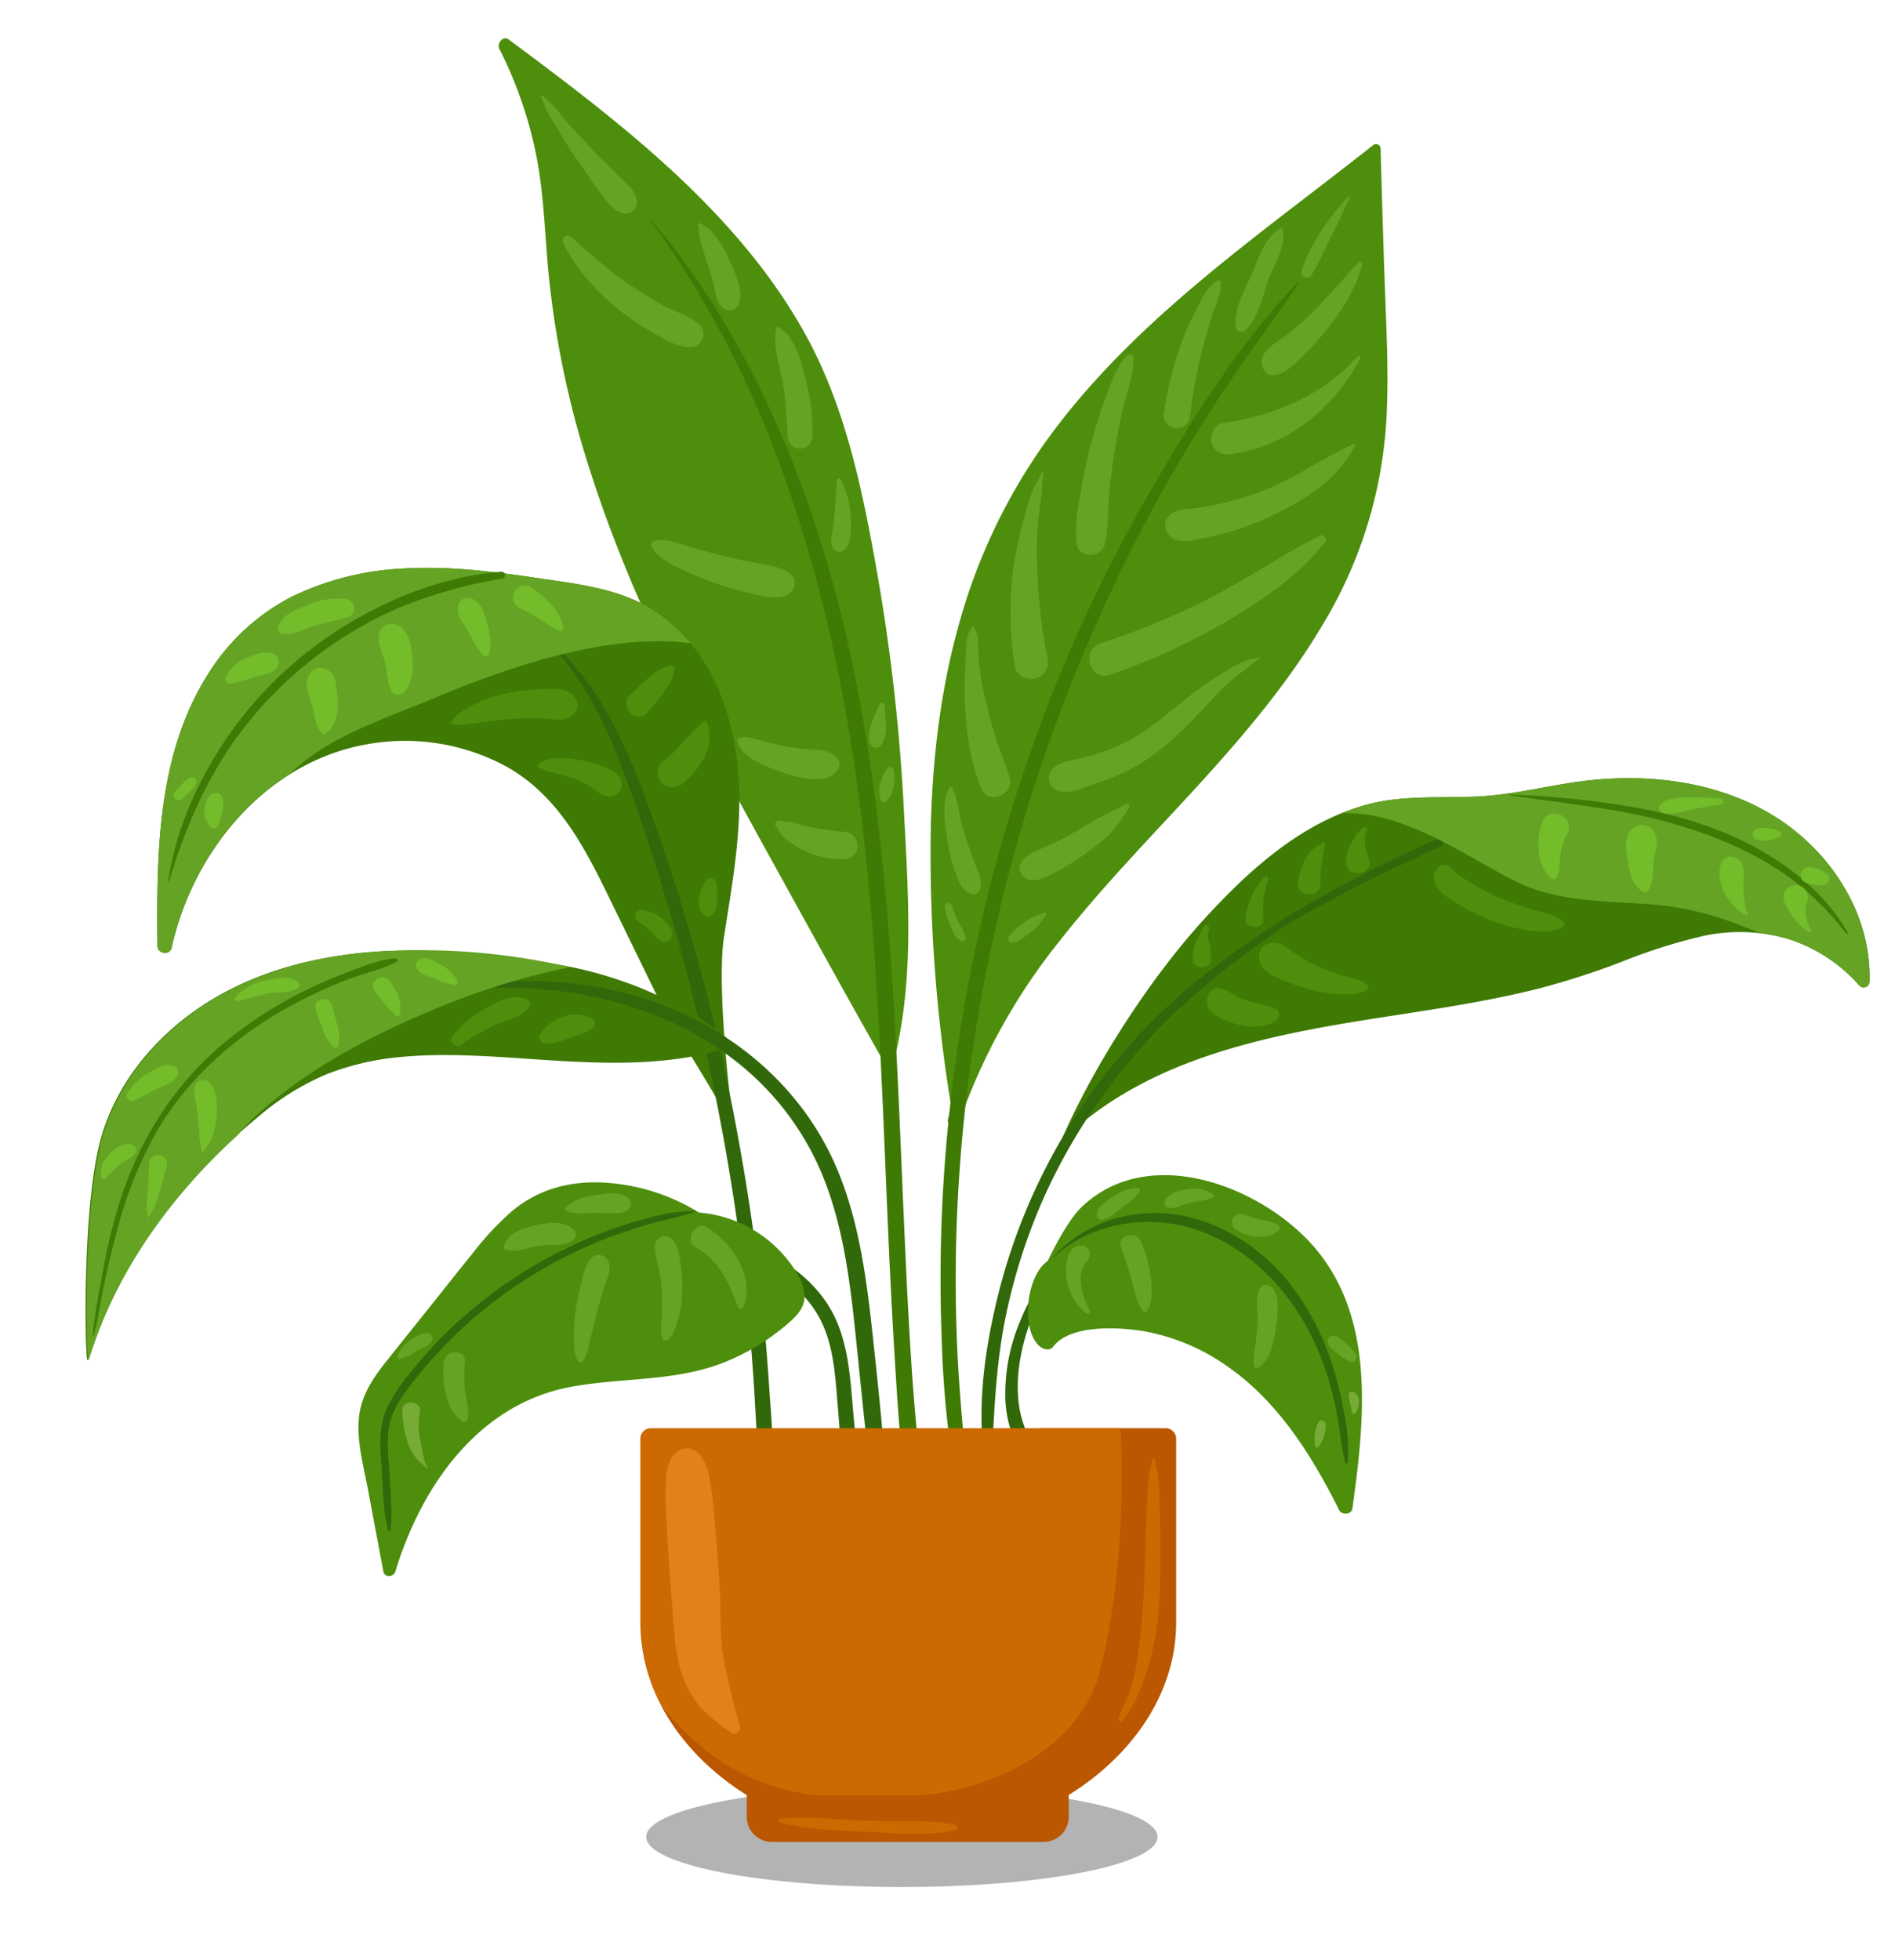 <svg id="Layer_1" data-name="Layer 1" xmlns="http://www.w3.org/2000/svg" viewBox="0 0 383 396"><defs><style>.cls-1{opacity:0.3;}.cls-2{fill:#4d8e0c;}.cls-3{fill:#3e7a04;}.cls-4{fill:#31680a;}.cls-5{fill:#64a324;}.cls-6{fill:#73bc2a;}.cls-7{fill:#76ab36;}.cls-8{fill:#ba5700;}.cls-9{fill:#cc6900;}.cls-10{fill:#e38017;}</style></defs><ellipse class="cls-1" cx="182.28" cy="371.15" rx="51.68" ry="10.13"/><path class="cls-2" d="M279.91,58.34c-.35-9.44-.61-18.89-.88-28.34a.92.92,0,0,0-1.55-.64c-22,17.4-45.69,33.49-63.08,55.8A116.76,116.76,0,0,0,194.72,123c-4.55,14.89-6.39,30.49-6.63,46a316.58,316.58,0,0,0,4.18,54.73c-.23.79-.46,1.58-.66,2.38a1.17,1.17,0,0,0,2.26.62,122.65,122.65,0,0,1,20.27-36.58c8.68-11.06,18.53-21.09,28-31.45,9.31-10.2,18.33-20.83,25.36-32.77a89.86,89.86,0,0,0,12.67-40.6C280.71,76.33,280.24,67.32,279.91,58.34Z"/><path class="cls-3" d="M361.17,166.64c-11.28-8.2-26.05-10.44-39.66-9-7.77.8-15.35,3-23.18,3.31-7.62.34-15.22-.35-22.65,1.78-13,3.74-23.51,13.33-32.44,23.13-10.85,11.91-22,29.2-28.5,44a12.48,12.48,0,0,0,2.4-1.66c16.39-14.3,38.51-18.89,59.39-22.21,11.63-1.85,23.34-3.41,34.77-6.33a161.56,161.56,0,0,0,16.32-5.27,113,113,0,0,1,16.16-5.17,34.75,34.75,0,0,1,17.74.54,32,32,0,0,1,14.34,9.45,1.19,1.19,0,0,0,2-.83C378.24,185.69,371.21,173.94,361.17,166.64Z"/><path class="cls-2" d="M180,216.91c5-17.37,3.57-35.85,2.72-52.58A394.26,394.26,0,0,0,177.15,115c-2.77-15.55-6-31.35-13.32-45.47-6.25-12-15-22.51-24.66-31.88C127.92,26.77,115.38,17.31,102.84,8c-1.21-.9-2.46.78-1.9,1.9a84.5,84.5,0,0,1,7.26,20.59c1.6,7.53,1.85,15.2,2.49,22.85a188.26,188.26,0,0,0,8.4,41.21c8.52,26.93,21.83,52,35.44,76.68,8.44,15.26,16.82,30.56,25.45,45.71C180.82,218.37,179,215.39,180,216.91Z"/><path class="cls-3" d="M262,57.34c-11.39,12.07-20.55,26.51-28.87,40.81a310.15,310.15,0,0,0-21.72,45.28,323.92,323.92,0,0,0-20.88,98.31c-.49,9.38-.57,18.79-.22,28.18A205,205,0,0,0,193,298.35a1.23,1.23,0,0,0,2.4-.32c-.67-8.39-1.53-16.76-1.91-25.17q-.57-12.33-.16-24.66a322.39,322.39,0,0,1,5.58-49.76A332.82,332.82,0,0,1,232,104.61q6.57-12.31,14.21-24c5.14-7.85,10.76-15.37,16.06-23.1A.14.14,0,0,0,262,57.34Z"/><path class="cls-4" d="M290.27,169.63q-11,4.86-21.55,10.68a157.65,157.65,0,0,0-17.6,10.95q-4.41,3.08-8.6,6.45a118.11,118.11,0,0,0-18.8,18.93A119.88,119.88,0,0,0,201.64,262c-2.26,9.25-3.78,19.12-3.11,28.65a1.06,1.06,0,0,0,2.12,0c.43-8.42.95-16.73,2.69-25a117.39,117.39,0,0,1,7.78-24,119,119,0,0,1,30-40.37c3.8-3.37,7.79-6.52,11.9-9.49,2.1-1.51,4.22-3,6.33-4.47l.59-.42c3.26-1.85,6.52-3.71,9.83-5.47,7-3.71,14.14-7.16,21.39-10.36C292.18,170.69,291.29,169.18,290.27,169.63Z"/><path class="cls-3" d="M184.25,276.28c-.64-9.61-1.1-19.22-1.52-28.83-.85-19.23-1.51-38.47-3-57.67-2.56-33.57-7.64-67.71-20.6-99-6.87-16.59-15.83-32.67-27.55-46.34,0,0-.15,0-.11.08A200.6,200.6,0,0,1,155,87a282.78,282.78,0,0,1,14,46.91c7.48,35.46,8.68,71.82,10.21,107.91.44,10.55.92,21.1,1.57,31.65S182,294.85,184,305.33c.25,1.28,2.31,1,2.27-.31C186,295.42,184.88,285.86,184.25,276.28Z"/><path class="cls-4" d="M215.86,252.13c-5.71,8.53-10.61,19.63-10.13,29.41a21.41,21.41,0,0,0,4,11.77c2.45,3.29,5.85,4.72,9.4,6.42.76.36.08,1.5-.61,1.61-4.54.74-8.43-2.39-10.9-5.71a23.88,23.88,0,0,1-4.43-12.82,37.8,37.8,0,0,1,3-15.89c2.2-5.53,5.6-10.38,9.2-15.13.28-.37.78-.06.51.34Z"/><path class="cls-2" d="M264.27,250.5C253.14,239,231.58,231.31,218.49,244c-3.09,3-6.73,10.77-6.73,10.77-4.17,2.87-5.49,13.06-2,16.9.88,1,2.4,1.37,3.07.47,3.41-4.58,13.3-4,18.27-3.18a42,42,0,0,1,16.58,6.85c10.52,7.14,17.42,18.2,23,29.35.52,1,2.48.9,2.65-.35C275.87,286.57,278.25,265,264.27,250.5Z"/><path class="cls-5" d="M272.56,39.66c-4,4.23-7.67,9.54-9.51,15.08-.4,1.22,1.38,1.89,2,.86,1.54-2.46,2.69-5.2,4-7.8s2.58-5.24,3.76-7.93C272.89,39.71,272.7,39.51,272.56,39.66Z"/><path class="cls-5" d="M259.21,46.26a.24.24,0,0,0-.35-.14c-3.21,1.59-4.51,6.19-5.86,9.24-1.45,3.25-3.72,7.13-3.21,10.79.13.95,1.43,1.09,2,.53,2.59-2.45,3.4-7,4.62-10.24C257.57,53.38,260,49.63,259.21,46.26Z"/><path class="cls-5" d="M246.67,56.9c0-.25-.35-.31-.54-.22-1.91.94-3.14,3.46-4.07,5.27a65.13,65.13,0,0,0-3.13,6.92,69,69,0,0,0-3.72,15c-.19,1.43,1.37,2.67,2.68,2.67a2.74,2.74,0,0,0,2.68-2.67,94,94,0,0,1,2.68-14.2c.62-2.27,1.26-4.53,2-6.76C245.94,61.11,247,58.9,246.67,56.9Z"/><path class="cls-5" d="M229.06,72.29a.71.71,0,0,0-1.2-.49c-2.17,2.08-3.21,5.36-4.25,8.14q-1.8,4.84-3.14,9.84c-.85,3.22-1.54,6.46-2.07,9.74-.56,3.44-1.3,7-.74,10.51.46,2.93,4.93,2.62,5.61,0,.84-3.22.61-6.76.91-10.06.28-3.07.66-6.14,1.17-9.19s1.12-6.13,1.85-9.15S229.24,75.37,229.06,72.29Z"/><path class="cls-5" d="M211.71,132.92a107.8,107.8,0,0,1-2.08-18.44,68.3,68.3,0,0,1,.18-9.16c.16-1.57.43-3.12.63-4.69s.19-3.49.48-5.18c0-.17-.22-.32-.31-.13-.66,1.45-1.51,2.75-2.09,4.25a44.28,44.28,0,0,0-1.52,5,91.84,91.84,0,0,0-2.09,9.55,67.31,67.31,0,0,0,.22,20.58c.29,1.82,2.56,2.83,4.2,2.38A3.47,3.47,0,0,0,211.71,132.92Z"/><path class="cls-5" d="M204.07,157.19c-.72-2.6-1.87-5.12-2.69-7.7s-1.54-5.19-2.13-7.82a57.11,57.11,0,0,1-1.38-7.87c-.1-1.3-.14-2.6-.2-3.9a7.31,7.31,0,0,0-.22-1.87,11.81,11.81,0,0,1-.61-1.43c0-.17-.27-.14-.32,0-.16.47-.62.94-.81,1.43a6.26,6.26,0,0,0-.36,1.87c-.12,1.3-.19,2.6-.23,3.9-.1,2.94-.26,5.82-.09,8.76.32,5.6,1.09,11.84,3.47,17C200,162.71,205,160.45,204.07,157.19Z"/><path class="cls-5" d="M197.33,175.23c-.71-1.83-1.4-3.66-2-5.53a49.36,49.36,0,0,1-1.41-5.34,18.26,18.26,0,0,0-1.52-5.29.3.3,0,0,0-.52,0c-1.71,3.28-.85,7.84-.29,11.32a31.55,31.55,0,0,0,1.54,6c.66,1.76,1.29,3.78,3.29,4.28a1.31,1.31,0,0,0,1.47-.6C198.73,178.3,198,176.93,197.33,175.23Z"/><path class="cls-5" d="M274.42,53.15c-1.52,1.49-2.82,3.24-4.29,4.79s-3.07,3.38-4.7,5-3.22,3-4.92,4.4-4.39,2.61-5.24,4.55c-.68,1.54.06,4.15,2.23,3.88,2.53-.32,4.29-2.37,6.07-4.1a53.1,53.1,0,0,0,5-5.62,39.4,39.4,0,0,0,4-5.89,28.68,28.68,0,0,0,2.71-6.54A.48.48,0,0,0,274.42,53.15Z"/><path class="cls-5" d="M274.4,72c-7,7.84-17,12.07-27.24,13.47-1.76.24-2.71,2.49-2.29,4,.52,1.89,2.27,2.53,4,2.29,11.36-1.56,20.84-9.37,26.06-19.35C275.16,72.07,274.69,71.65,274.4,72Z"/><path class="cls-5" d="M273.42,89.69c-2.9,1.5-5.7,3-8.56,4.65a76.54,76.54,0,0,1-8.69,4.46,64.74,64.74,0,0,1-9.12,2.87c-1.6.38-3.22.7-4.85.93s-3.68.14-5.27,1.06c-2.32,1.34-1.62,4.58.7,5.4,1.76.61,3.87,0,5.65-.35s3.41-.72,5.08-1.2a56.36,56.36,0,0,0,10.1-4A47.88,47.88,0,0,0,267.3,98a25.62,25.62,0,0,0,6.53-7.86A.3.3,0,0,0,273.42,89.69Z"/><path class="cls-5" d="M266.7,108.27c-7.39,3.68-14.16,8.44-21.51,12.21a146.89,146.89,0,0,1-22.7,9.49c-4.07,1.29-2.26,7.8,1.76,6.39a129.25,129.25,0,0,0,23.58-10.75c7.31-4.35,14.65-9.2,19.91-16A.86.86,0,0,0,266.7,108.27Z"/><path class="cls-5" d="M254.66,132.81c-.88.28-1.81.29-2.68.6a18.67,18.67,0,0,0-2.51,1.21,55.81,55.81,0,0,0-4.8,2.92c-3.23,2.18-6.23,4.65-9.25,7.11a42.56,42.56,0,0,1-9.82,6.24,47.59,47.59,0,0,1-6.78,2.23c-2.29.61-5.18.64-6.5,2.85a2.58,2.58,0,0,0,.91,3.48c2.19,1.32,4.9,0,7.13-.75a60.2,60.2,0,0,0,6.77-2.6,41.19,41.19,0,0,0,10.1-6.95c2.92-2.62,5.56-5.51,8.25-8.35a47.12,47.12,0,0,1,4.28-4.08c.77-.63,1.57-1.21,2.39-1.78s1.62-1.47,2.57-2A.07.07,0,0,0,254.66,132.81Z"/><path class="cls-5" d="M227.52,162.48c-1.94,1.16-4.13,2-6.09,3.14s-4,2.4-6,3.47-4.15,2-6.25,2.94c-1.73.74-4.34,2.86-2.51,4.9,1.69,1.89,4.31.49,6.11-.4a47.16,47.16,0,0,0,6.2-3.76,44.48,44.48,0,0,0,5.17-4.12,31.4,31.4,0,0,0,4.07-5.48C228.5,162.75,227.94,162.24,227.52,162.48Z"/><path class="cls-5" d="M211,184.42c-.68.34-1.48.5-2.17.84a12.32,12.32,0,0,0-1.95,1.23,11.37,11.37,0,0,0-3,2.78.84.84,0,0,0,.94,1.23,11.21,11.21,0,0,0,3.47-2.17A14.24,14.24,0,0,0,209.8,187c.59-.64,1-1.44,1.55-2.07A.3.3,0,0,0,211,184.42Z"/><path class="cls-5" d="M193.86,186.6a26,26,0,0,1-1.54-3.7.71.71,0,0,0-1.36.38,17.56,17.56,0,0,0,1.13,3.83c.49,1.09,1,2.42,2.1,3,.4.22,1.07,0,1-.58A9.24,9.24,0,0,0,193.86,186.6Z"/><path class="cls-5" d="M128.67,40.4c-.31-2.2-2.86-4-4.32-5.52-1.64-1.73-3.42-3.3-5-5.08s-3.26-3.46-4.83-5.22c-.71-.81-1.36-1.68-2.05-2.51-.83-1-1.85-1.76-2.7-2.74-.2-.24-.55.07-.42.33.6,1.18,1,2.43,1.61,3.58.55.94,1.17,1.83,1.72,2.76,1.28,2.15,2.49,4.25,4,6.31s2.58,3.93,4,5.79,2.94,4.51,5.28,5A2.25,2.25,0,0,0,128.67,40.4Z"/><path class="cls-5" d="M141.47,65.71c-1.92-1.88-4.81-2.64-7.17-3.87s-4.48-2.63-6.67-4.05c-4.45-2.88-8.32-6.51-12.3-10A1,1,0,0,0,113.81,49c2.39,5.12,6.28,9.38,10.55,13a48.76,48.76,0,0,0,7,4.86c2.46,1.44,5.35,3.34,8.28,3.29A2.64,2.64,0,0,0,141.47,65.71Z"/><path class="cls-5" d="M156,114.36c-2.75-.6-5.53-1-8.26-1.67s-5.44-1.35-8.12-2.16c-2.27-.69-5-1.81-7.41-1.28a.86.86,0,0,0-.51,1.25c1.1,2.18,3.93,3.5,6,4.49a61,61,0,0,0,7.82,3.18,75.85,75.85,0,0,0,8.12,2.16c2,.41,5.95.94,6.87-1.66S157.88,114.76,156,114.36Z"/><path class="cls-5" d="M169.36,153.42c-1.24-1.64-2.93-1.84-4.87-1.95a49.58,49.58,0,0,1-5.43-.62c-1.72-.3-3.45-.72-5.13-1.18s-3-1-4.73-.52a.3.3,0,0,0-.21.37c.69,3.53,5.69,5.31,8.68,6.38,3.19,1.15,9.35,3,11.69-.42A2,2,0,0,0,169.36,153.42Z"/><path class="cls-5" d="M170.61,168.06a55.52,55.52,0,0,1-6.54-.88c-1-.19-2-.48-2.94-.75a15.19,15.19,0,0,0-1.74-.42,6.12,6.12,0,0,1-1.56-.18c-.75-.36-1.59.57-.93,1.21a12.6,12.6,0,0,1,1,1.58,7.34,7.34,0,0,0,1.27,1.22,18.44,18.44,0,0,0,3.27,2,17.46,17.46,0,0,0,8.2,1.74C174.22,173.55,174.15,168.32,170.61,168.06Z"/><path class="cls-5" d="M147.43,52.59a19.85,19.85,0,0,0-2.25-4.09c-.45-.6-.9-1.22-1.4-1.78s-1.29-.83-1.95-1.49a.44.44,0,0,0-.73.42c.25.8.1,1.63.32,2.45.16.59.34,1.18.5,1.78.39,1.4.84,2.78,1.3,4.17s.85,2.81,1.18,4.24.43,2.85,1.62,3.85a2,2,0,0,0,3.15-.41C150.58,59,148.52,55.18,147.43,52.59Z"/><path class="cls-5" d="M162.63,75.84c-.82-3.38-2.11-7.84-5.27-9.77a.31.31,0,0,0-.44.18c-.82,3.35.54,7.2,1.18,10.49.75,3.85.77,7.69,1.14,11.58a2.48,2.48,0,0,0,4.95,0A41.51,41.51,0,0,0,162.63,75.84Z"/><path class="cls-5" d="M171.86,103.8a16.91,16.91,0,0,0-2-7,.37.37,0,0,0-.68.18c-.27,2.27-.3,4.55-.51,6.82-.11,1.14-.25,2.29-.42,3.42s-.51,2-.09,3.15a1.55,1.55,0,0,0,2.57.68C172.35,109.25,172.05,106.05,171.86,103.8Z"/><path class="cls-5" d="M178.82,142.54a.54.54,0,0,0-1.06-.15,35.79,35.79,0,0,0-1.67,3.94c-.3,1.21-.73,2.62-.29,3.82.3.81,1.47,1.36,2.13.56C179.79,148.45,178.86,145.17,178.82,142.54Z"/><path class="cls-5" d="M180.63,155.43a.71.71,0,0,0-1.17-.31,7.28,7.28,0,0,0-1.41,2.82,6.8,6.8,0,0,0-.41,1.7c0,.58.23,1.21.29,1.79a.71.71,0,0,0,1.31.36c.3-.48.76-.95,1-1.44a6.11,6.11,0,0,0,.39-1.69A7.49,7.49,0,0,0,180.63,155.43Z"/><path class="cls-4" d="M271.59,285.18A68.47,68.47,0,0,0,269,275a52.05,52.05,0,0,0-9.14-16.66c-7.36-8.71-18.83-14.66-30.43-12.95A26.76,26.76,0,0,0,212.86,254s0,.11.07.07c8.28-7.64,20.81-9.07,31-4.81,10.89,4.53,19,14.37,23.13,25.24a65.71,65.71,0,0,1,3,10.4c.72,3.52.94,7.16,1.86,10.64.07.29.46.2.49-.07A36.63,36.63,0,0,0,271.59,285.18Z"/><path class="cls-5" d="M220.23,264.79c-1.61-2.74-2.86-7.59-.45-10.13a1.76,1.76,0,0,0-1.22-3c-3.15,0-3.26,4.26-3,6.51a10.92,10.92,0,0,0,3.91,7.16C219.88,265.68,220.51,265.27,220.23,264.79Z"/><path class="cls-5" d="M232.68,258.77a29.21,29.21,0,0,0-2-7.79c-1-2.54-5.1-1.41-4.1,1.13a74.76,74.76,0,0,1,2.3,7.17c.5,1.68,1,4.73,2.4,5.84a.25.25,0,0,0,.33,0C233,263.84,232.82,260.49,232.68,258.77Z"/><path class="cls-5" d="M256.18,259.71c-2.87-.69-2,5.28-2,6.63a40,40,0,0,1-.44,5.24c-.25,1.61-.62,3.16-.11,4.75a.28.28,0,0,0,.41.17c2.68-1.4,3.41-5.33,3.82-8.06C258.16,266.46,259.08,260.4,256.18,259.71Z"/><path class="cls-5" d="M229.74,240a10,10,0,0,0-4.63,1.71c-1.33.79-3.05,1.89-3.43,3.49-.13.56.29,1.36,1,1.27,1.63-.22,2.84-1.47,4.08-2.46a18.31,18.31,0,0,0,3.55-3.06A.63.63,0,0,0,229.74,240Z"/><path class="cls-5" d="M245.2,241.36a6.59,6.59,0,0,0-5.17-1.09c-1.59.21-4.3.8-4.64,2.68a.86.86,0,0,0,.58,1c1.35.51,2.94-.51,4.26-.86,1.57-.41,3.24-.47,4.78-1A.44.44,0,0,0,245.2,241.36Z"/><path class="cls-5" d="M258.29,247.47a12.71,12.71,0,0,0-3.27-1c-1.28-.25-2.45-.78-3.7-1.06A1.68,1.68,0,0,0,250,248.5c2.18,1.66,6.32,2.07,8.41.08A.72.72,0,0,0,258.29,247.47Z"/><path class="cls-5" d="M273.93,273.4a15.49,15.49,0,0,0-2.16-2.2c-.83-.71-1.52-1.46-2.68-1.29a1,1,0,0,0-.76,1c0,1.1,1,1.73,1.77,2.38a15.51,15.51,0,0,0,2.54,1.79C273.76,275.72,274.66,274.31,273.93,273.4Z"/><path class="cls-3" d="M149.43,161.93c.08-14.46-4.51-30.36-17.33-38.6-7-4.52-15.75-5.37-23.84-6.58-9-1.34-18-2.44-27.09-1.85a57.12,57.12,0,0,0-22.65,5.9A43.32,43.32,0,0,0,42.1,136.12c-10.39,16.35-10.45,36.34-10.28,55,0,1.6,2.49,2,2.86.38C39,172,53.74,154,74.14,150.39A43,43,0,0,1,102.56,155c10,5.7,15.32,15.65,20.22,25.69q4.95,10.14,9.89,20.28c3.3,6.75,8.23,14.18,12,20.71.65,1.15,3.09-.25,2.75-1.05,0,0-2.57-22-1.07-31.45C147.74,180.17,149.38,171.11,149.43,161.93Z"/><path class="cls-4" d="M155.5,280.88Q154.93,272,154,263q-1.87-17.49-5.12-34.81a399.45,399.45,0,0,0-19.06-68.58c-4.11-10.77-9.15-21.48-17.87-29.31a.18.18,0,0,0-.26.26c7.11,7.83,11.5,17.57,15.09,27.41,3.94,10.78,7.4,21.77,10.46,32.83a439.67,439.67,0,0,1,13.32,68.51q1.1,9.73,1.74,19.51c.21,3.26.39,6.52.58,9.78a55,55,0,0,0,1,9.68.88.88,0,0,0,1.68,0C156.61,292.69,155.87,286.57,155.5,280.88Z"/><path class="cls-4" d="M124.79,252.56a40.09,40.09,0,0,1,15.34-1.26A36.89,36.89,0,0,1,154.91,256c4.64,2.63,8.9,6.36,11.2,11.25,2.48,5.27,2.74,11.29,3.22,17,.58,6.94,1,13.92,2.06,20.81.21,1.4,2.46,1.05,2.43-.33-.14-6.84-.88-13.66-1.47-20.48-.51-6-.92-12.07-3.39-17.6-4.49-10.05-15.82-15.91-26.32-17.23a34.88,34.88,0,0,0-8.9,0,36.66,36.66,0,0,0-9.08,2.69c-.3.12-.19.59.13.49Z"/><path class="cls-2" d="M160.47,256.31A25.57,25.57,0,0,0,141.27,245a40.51,40.51,0,0,0-15.06-5.6c-8.24-1.33-16.21-.15-22.74,5.32a58.86,58.86,0,0,0-8,8.59c-3,3.68-5.9,7.38-8.86,11.08s-6,7.48-9,11.27c-2.39,3.07-4.48,6.31-5,10.25-.64,4.93.81,10,1.72,14.85q1.58,8.4,3.16,16.79c.24,1.27,2.07,1.1,2.41,0,5.21-17.14,16.64-33.72,35.25-37.29,10.53-2,21.4-1,31.51-5.11a45.52,45.52,0,0,0,12.33-7.5c1.59-1.36,3.29-2.9,3.57-5.09S161.67,258.13,160.47,256.31Z"/><path class="cls-4" d="M140.75,244.68a32.38,32.38,0,0,0-9.16,1.29,79.25,79.25,0,0,0-9.29,2.89,93,93,0,0,0-17.08,8.53,91.12,91.12,0,0,0-15,11.89,87.81,87.81,0,0,0-6.38,7,39.85,39.85,0,0,0-5.58,8.08c-1.69,3.66-1.48,7.51-1.18,11.44.33,4.38.24,9.14,1.39,13.4,0,.19.39.22.42,0,.5-3.58,0-7.35-.15-10.95s-.85-7.72.2-11.33c1-3.25,3.23-6.06,5.3-8.67a88.29,88.29,0,0,1,6.1-6.87,92,92,0,0,1,30.72-20.56c3.09-1.26,6.26-2.33,9.47-3.28,3.37-1,6.87-1.58,10.17-2.81A0,0,0,1,0,140.75,244.68Z"/><path class="cls-5" d="M94,281.18a24.61,24.61,0,0,1,0-5.88c.33-2.72-4.08-2.78-4.31,0-.32,3.81.21,9.76,3.87,11.93a.69.69,0,0,0,1-.58C94.85,284.79,94.25,283,94,281.18Z"/><path class="cls-5" d="M123.2,255.71c-.13-1.74-2.32-3-3.66-1.51s-1.61,3.26-2.07,5a48.7,48.7,0,0,0-1.13,5.6,36.38,36.38,0,0,0-.34,5.21c0,1.58-.13,3.62.84,5a.55.55,0,0,0,.86.11c1-1.08,1.14-2.6,1.48-4,.43-1.73.87-3.44,1.3-5.17s.89-3.46,1.41-5.17S123.32,257.44,123.2,255.71Z"/><path class="cls-5" d="M137.66,256.24c-.25-1.84-.43-3.88-1.46-5.46a2.09,2.09,0,0,0-3.86,1.05,28.86,28.86,0,0,0,.93,5,37.9,37.9,0,0,1,.51,4.88c.06,1.61,0,3.23-.06,4.84,0,1.31-.4,2.89.31,4.06a.56.56,0,0,0,.75.2c1.23-.63,1.65-2.29,2.07-3.52a21.07,21.07,0,0,0,1-5.58A27.91,27.91,0,0,0,137.66,256.24Z"/><path class="cls-5" d="M143.05,248.06c-2.51-1.63-5,2.56-2.35,4,4.65,2.57,6.61,7.21,8.44,11.95a.61.61,0,0,0,1.16,0C152.63,257.88,148,251.32,143.05,248.06Z"/><path class="cls-5" d="M86.63,269.44c-1.33-.29-2.82.73-3.87,1.48a9.58,9.58,0,0,0-1.61,1.44,5.44,5.44,0,0,0-.78,1.49.51.51,0,0,0,.68.69c.45-.22.93-.26,1.38-.52l1.75-1c1-.61,2.43-1,3.08-2A1.07,1.07,0,0,0,86.63,269.44Z"/><path class="cls-5" d="M116.05,248.6c-1.92-2.18-5.64-1.54-8.17-.93s-5.5,1.55-6.08,4.32a.39.39,0,0,0,.27.47c2.32.74,4.28-.35,6.61-.74s5.07.24,7.11-1.1A1.31,1.31,0,0,0,116.05,248.6Z"/><path class="cls-5" d="M126.75,241.91c-1.77-1.28-4.65-.69-6.68-.4s-4.36.86-5.76,2.59a.38.38,0,0,0,.16.62c2,.73,4.06.44,6.08.36s4.36.48,6.2-.48A1.58,1.58,0,0,0,126.75,241.91Z"/><path class="cls-5" d="M60.35,154.77a48.73,48.73,0,0,1,9.24-6c5.85-2.95,12-5.15,18.06-7.66a190.9,190.9,0,0,1,21.48-7.73c9.47-2.69,20.3-4.69,30.43-3.41a32.64,32.64,0,0,0-7.46-6.65c-7-4.52-15.75-5.37-23.84-6.58-9-1.34-18-2.44-27.09-1.85a57.12,57.12,0,0,0-22.65,5.9A43.32,43.32,0,0,0,42.1,136.12c-10.39,16.35-10.45,36.34-10.28,55,0,1.6,2.49,2,2.86.38,3.12-14,11.53-27.17,23.54-34.86C58.94,156,59.67,155.34,60.35,154.77Z"/><path class="cls-3" d="M101.43,115.51c-12.86,1-25.61,6.44-36.09,13.82A78.46,78.46,0,0,0,40.8,157.59,64.62,64.62,0,0,0,34,178a.1.1,0,0,0,.19,0c3.63-12,8.67-23.35,16.78-33a79.74,79.74,0,0,1,29.79-22.25,97.65,97.65,0,0,1,20.88-5.88A.71.71,0,0,0,101.43,115.51Z"/><path class="cls-6" d="M67.73,137.21a3,3,0,0,0-2.07-2.07l-.33-.11a2.52,2.52,0,0,0-2.76,1.13c-1.46,1.9.19,4.84.64,6.93s.59,3.74,2,5.25a.24.24,0,0,0,.28,0C69.17,146.46,68.34,140.62,67.73,137.21Z"/><path class="cls-6" d="M83.36,133c-.24-2.54-.7-6.16-3.57-6.9a2.57,2.57,0,0,0-2.87,1.17c-1.13,2.33.34,4.18.86,6.49.45,1.93.45,4.14,1.35,5.91a1.54,1.54,0,0,0,2.4.31C83.3,138.36,83.58,135.31,83.36,133Z"/><path class="cls-6" d="M98.46,126c-.6-2.1-1.08-4.39-3.36-5.13a2,2,0,0,0-2.47,1.4c-.49,2.17,1,3.56,2,5.35a30.28,30.28,0,0,0,2.91,4.74.83.83,0,0,0,1.38-.36A11.47,11.47,0,0,0,98.46,126Z"/><path class="cls-6" d="M113.84,126.81c-.59-3.6-3.7-6.21-6.53-8.19a2.43,2.43,0,1,0-1.88,4.45c2.72,1.13,4.92,3.14,7.57,4.38A.58.58,0,0,0,113.84,126.81Z"/><path class="cls-6" d="M55.48,132.22c-1.85-1-3.93,0-5.72.79a7.29,7.29,0,0,0-4.14,3.79c-.24.53,0,1.39.76,1.31a18.72,18.72,0,0,0,4.71-1.19c1.57-.57,3.62-.52,4.76-1.83A1.85,1.85,0,0,0,55.48,132.22Z"/><path class="cls-6" d="M69.8,121a15.81,15.81,0,0,0-8,1.37c-2.16.9-4.84,1.89-5.6,4.31a1.11,1.11,0,0,0,.77,1.36c2.23.4,4.22-.9,6.3-1.52,2.32-.69,4.69-1.15,7-1.84C72.44,124.06,71.84,121.22,69.8,121Z"/><path class="cls-6" d="M42.19,160.91a5.7,5.7,0,0,0-.9,3.42,4.36,4.36,0,0,0,1.39,2.85.78.78,0,0,0,1.29-.34,9,9,0,0,0,.88-2.33,22.08,22.08,0,0,0,.27-2.81A1.59,1.59,0,0,0,42.19,160.91Z"/><path class="cls-6" d="M38.59,157.09a4.3,4.3,0,0,0-1.74,1.31l-1.47,1.54a1,1,0,0,0,1.47,1.47l1.54-1.48a4.45,4.45,0,0,0,1.31-1.73A.91.91,0,0,0,38.59,157.09Z"/><path class="cls-5" d="M361.17,166.64c-11.28-8.2-26.05-10.44-39.66-9-7.77.8-15.35,3-23.18,3.31-7.62.34-15.22-.35-22.65,1.78a44.85,44.85,0,0,0-4.57,1.59c6.25-.28,12.31,1.85,17.91,4.47,3.42,1.61,6.72,3.47,10,5.32,3.92,2.19,7.76,4.52,12.08,5.87,8.62,2.7,17.78,2,26.66,3.19a64.7,64.7,0,0,1,14.29,3.92c1.21.45,2.42.93,3.62,1.43a30.4,30.4,0,0,1,5.83,1.22,32,32,0,0,1,14.34,9.45,1.19,1.19,0,0,0,2-.83C378.24,185.69,371.21,173.94,361.17,166.64Z"/><path class="cls-3" d="M373.43,188.42c-4.38-7.78-12-13.8-19.89-17.85-9.2-4.75-19.39-7.06-29.59-8.44q-9.34-1.26-18.75-1.59c-.1,0-.12.16,0,.17,10.59,1.6,21.31,2.52,31.69,5.36,9.06,2.47,17.89,6.09,25.46,11.73a58.45,58.45,0,0,1,10.81,10.85C373.27,188.82,373.54,188.6,373.43,188.42Z"/><path class="cls-6" d="M366,187.79A7,7,0,0,1,365,185a5.43,5.43,0,0,1,.08-2.41,2.49,2.49,0,1,0-4.12.26,13.9,13.9,0,0,0,4.44,5.43C365.73,188.55,366.31,188.22,366,187.79Z"/><path class="cls-6" d="M353.2,184.6a17.42,17.42,0,0,1-.8-4.87c-.13-1.61.35-3.61-.28-5.11s-3-2.35-4.05-.53c-1.15,2-.35,4.68.64,6.64a11.76,11.76,0,0,0,4.06,4.2A.3.3,0,0,0,353.2,184.6Z"/><path class="cls-6" d="M334.28,168.05a2.84,2.84,0,0,0-4.4-.56c-2,1.95-1.14,4.88-.72,7.34.34,2,1,4.19,2.82,5.3a.92.92,0,0,0,1.23-.32c.93-1.62.86-3.56,1-5.37C334.34,172.21,335.55,170.17,334.28,168.05Z"/><path class="cls-6" d="M311.61,166.34a13.43,13.43,0,0,0-.23,7.79c.17.53,2,4.6,3.12,3.27.86-1,.68-2.77.82-4a12.89,12.89,0,0,1,1.4-4.87C318.67,164.94,312.79,162.43,311.61,166.34Z"/><path class="cls-6" d="M347.75,161.34c-2.18-.14-4.45-.31-6.63-.23-1.59.06-4.41.1-5.48,1.38a1,1,0,0,0,.2,1.6c1.54.8,3.7,0,5.34-.35,2.2-.42,4.32-.93,6.57-1.17A.62.62,0,0,0,347.75,161.34Z"/><path class="cls-6" d="M359.84,168.11a4.76,4.76,0,0,0-2.39-.73,4.08,4.08,0,0,0-2.68.25,1.09,1.09,0,0,0,0,1.86,4.08,4.08,0,0,0,2.68.25,4.76,4.76,0,0,0,2.39-.73A.52.52,0,0,0,359.84,168.11Z"/><path class="cls-6" d="M369.18,176.52a6.5,6.5,0,0,0-3.71-1.33,1.65,1.65,0,0,0-.82,3,6.56,6.56,0,0,0,3.9.63A1.27,1.27,0,0,0,369.18,176.52Z"/><path class="cls-2" d="M244.75,193.65c-.1-.93-.06-1.9-.22-2.81-.08-.43-.32-.83-.37-1.26a6,6,0,0,1,.26-1.87c.14-.67-.87-1.19-1.18-.49-.46,1.06-1,2-1.54,3a8.68,8.68,0,0,0-.66,3.39C240.88,196.07,245,196,244.75,193.65Z"/><path class="cls-2" d="M255.55,177.18a14.65,14.65,0,0,0-3.81,8.41c-.27,2.31,3.85,2.35,3.62,0a17.83,17.83,0,0,1,1-8C256.5,177.19,255.86,176.85,255.55,177.18Z"/><path class="cls-2" d="M267.83,170.41c0-.1-.07-.22-.18-.18-3.46,1.12-5,5-5.3,8.26-.28,2.88,4.68,3,4.55,0C266.76,175.71,267.44,173.13,267.83,170.41Z"/><path class="cls-2" d="M276.69,173.61c-.63-1.91-1.24-3.91-.41-5.89.2-.48-.55-.89-.88-.51s-.8.74-1.15,1.24-.69,1.22-1.09,1.8a7.1,7.1,0,0,0-1.05,4C272.1,177.7,277.76,176.82,276.69,173.61Z"/><path class="cls-2" d="M258.19,204.12a4.62,4.62,0,0,0-2.32-.94c-1.05-.24-2.07-.54-3.12-.8-2.12-.52-3.7-1.79-5.67-2.59-2.62-1.07-4.05,2.6-2.53,4.34s4.75,2.8,7.11,3.18c2,.32,5.48.21,6.72-1.72A1.24,1.24,0,0,0,258.19,204.12Z"/><path class="cls-2" d="M276.15,198.77c-1.29-.88-3.18-1.19-4.66-1.63a37.92,37.92,0,0,1-4.95-1.78,31,31,0,0,1-4.39-2.47c-.74-.49-1.48-1-2.2-1.53a4,4,0,0,0-3.45-.76c-1.58.25-2.25,2.13-2,3.48.47,2.34,3.14,3.28,5.11,4.1a36.85,36.85,0,0,0,5.52,1.84,31,31,0,0,0,5.83.88c1.6.07,3.76,0,5.17-.79A.79.79,0,0,0,276.15,198.77Z"/><path class="cls-2" d="M316,186.3a5.85,5.85,0,0,0-2.35-1.4c-1.11-.36-2.17-.73-3.3-1a56.75,56.75,0,0,1-6.34-2.11,38.77,38.77,0,0,1-5.87-2.94c-1.58-1-3.78-2.1-4.94-3.55a1.87,1.87,0,0,0-2.93.37c-1.47,2.83.89,4.72,3,6.15a42.19,42.19,0,0,0,7.42,3.87,35.05,35.05,0,0,0,7.69,2.22c2.53.42,5.26.75,7.47-.71A.56.56,0,0,0,316,186.3Z"/><path class="cls-2" d="M142.77,145.82a.33.33,0,0,0-.45-.12c-3.06,2.36-5,5.76-8.21,8a3,3,0,1,0,3.69,4.77C141.39,155.64,144.92,150.46,142.77,145.82Z"/><path class="cls-2" d="M135.39,134.49a10.52,10.52,0,0,0-2.12.81,24.46,24.46,0,0,0-2.07,1.57c-1.38,1.11-2.62,2.42-3.9,3.64-2.35,2.23,1.5,5.94,3.5,3.5,1.13-1.37,2.36-2.72,3.4-4.16a23,23,0,0,0,1.29-2,10.25,10.25,0,0,0,.85-2.44C136.5,134.91,135.94,134.27,135.39,134.49Z"/><path class="cls-2" d="M116.43,141.28c-1.43-2.33-4.07-2.14-6.49-2.07a44,44,0,0,0-7.33.84,27,27,0,0,0-6.48,2.16c-1.64.78-4,2-4.89,3.66a.33.33,0,0,0,.2.49c1.61.39,3.66-.13,5.3-.34,2.18-.27,4.39-.57,6.58-.74a47.35,47.35,0,0,1,6.3-.11c2.28.12,4.64.86,6.44-1A2.45,2.45,0,0,0,116.43,141.28Z"/><path class="cls-2" d="M124.88,156.6c-2-1.91-5.68-2.72-8.36-3.15a18.94,18.94,0,0,0-4-.25,6,6,0,0,0-3.73,1.27.3.3,0,0,0,0,.52,9.26,9.26,0,0,0,2.76,1.07,33.83,33.83,0,0,1,3.72,1,18.26,18.26,0,0,1,3.34,1.43c1.13.62,2.06,1.64,3.24,2.14a2.6,2.6,0,0,0,3.28-.65A2.53,2.53,0,0,0,124.88,156.6Z"/><path class="cls-2" d="M133.63,185.47a7.09,7.09,0,0,0-4.1-1.6c-1.28-.1-1.61,1.71-.63,2.31a18,18,0,0,1,2.69,2c.89.84,1.47,2.07,2.84,2.1a1.39,1.39,0,0,0,1.29-1C136.35,187.76,134.68,186.3,133.63,185.47Z"/><path class="cls-2" d="M144.87,178.61c-.11-.89-1.26-1.69-2-.83-1.55,1.81-2.63,5.62-.37,7.29a1.21,1.21,0,0,0,1.46-.19,4.08,4.08,0,0,0,.93-3A17.85,17.85,0,0,0,144.87,178.61Z"/><path class="cls-3" d="M111.73,194.72c-12.82-2-26.08-3.51-39-2.16-12,1.25-23.79,4.79-33.64,11.87-8.92,6.4-15.92,15.35-18.81,26-3.84,14.26-3.07,46.13-2.54,44.36,5.91-19.45,18.8-36.14,34.29-49A52.61,52.61,0,0,1,66.14,217a54.24,54.24,0,0,1,14.49-3.4c10.17-1,20.41,0,30.57.64,11.39.72,23,1.06,34.08-2a1.56,1.56,0,0,0,.93-2.28l.55-.3C146.84,209.64,134,198.23,111.73,194.72Z"/><path class="cls-4" d="M88.68,200.3c20.69-2.52,43,.84,59.79,13.93a56.64,56.64,0,0,1,17.34,22.23c4.14,9.62,5.7,20.16,6.82,30.5,1.37,12.68,2.45,25.37,4.32,38,.21,1.43,2.61,1.1,2.53-.34-.66-12.07-1.93-24.09-3.24-36.1-1.17-10.6-2.66-21.35-6.64-31.31-7.47-18.7-24.16-31.74-43.49-36.61-12.32-3.11-25-3-37.48-.65-.21,0-.16.39.05.36Z"/><path class="cls-5" d="M53.35,224c9.71-8.45,21.63-14.67,33.41-19.65a152.74,152.74,0,0,1,20.66-7.12q3.9-1,7.85-1.83-1.67-.36-3.33-.69a133.39,133.39,0,0,0-39-2.16c-12,1.25-23.78,4.79-33.63,11.87-8.93,6.4-15.93,15.35-18.81,26-3.85,14.26-3.07,46.13-2.54,44.36,5.36-17.65,16.46-33,30-45.35A41.42,41.42,0,0,1,53.35,224Z"/><path class="cls-3" d="M80,193.62c-3.22.24-6.41,1.57-9.41,2.69a92.13,92.13,0,0,0-8.85,3.81,82.94,82.94,0,0,0-16.57,10.71c-10.81,9.06-17.89,21-21.73,34.51a122.71,122.71,0,0,0-2.76,12.15c-.71,4.08-1.62,8.23-1.92,12.37a.08.08,0,0,0,.16,0c.95-3.49,1.43-7.13,2.19-10.67s1.61-7.1,2.57-10.6a82.21,82.21,0,0,1,8.09-20.15c6.64-11.3,16.94-20,28.46-26a96.52,96.52,0,0,1,9.95-4.5c3.29-1.27,6.87-2,10-3.61A.41.41,0,0,0,80,193.62Z"/><path class="cls-6" d="M30.14,235.2c-.11,1.91-.14,3.82-.28,5.73a15.38,15.38,0,0,0,0,5,.08.08,0,0,0,.14,0,12,12,0,0,0,2-4.43c.62-2,1.23-3.87,1.68-5.88A1.8,1.8,0,1,0,30.14,235.2Z"/><path class="cls-6" d="M42.32,218.72a1.77,1.77,0,0,0-2.93.77,5.88,5.88,0,0,0,.2,3.16,35,35,0,0,1,.47,3.54c.1,1,.14,2.09.2,3.13s.4,2.14.36,3.07a.31.31,0,0,0,.57.15A17,17,0,0,0,42.83,230a14.94,14.94,0,0,0,.89-3.79C44,224,44,220.34,42.32,218.72Z"/><path class="cls-6" d="M68.57,209a10.59,10.59,0,0,0-.36-1.78c-.35-1.39-.7-2.8-1.15-4.17-.67-2.05-3.9-1.19-3.26.9.42,1.38,1,2.73,1.46,4.08a13,13,0,0,0,.7,1.68,20,20,0,0,0,1.43,1.76.56.56,0,0,0,1-.28C68.4,210.46,68.64,209.79,68.57,209Z"/><path class="cls-6" d="M80.59,201.38a15.92,15.92,0,0,0-1.74-3.09c-1.54-2.2-4.74.26-2.92,2.25a27.84,27.84,0,0,1,1.9,2.43c.61.83,1.45,1.38,2.07,2.18.33.42,1,.06,1-.43A8.59,8.59,0,0,0,80.59,201.38Z"/><path class="cls-6" d="M27.15,231.58c-1.58-1.2-3.9.44-5,1.54a6.58,6.58,0,0,0-1.53,2.23,6.75,6.75,0,0,0-.18,2.48.46.46,0,0,0,.85.23,9.76,9.76,0,0,1,1.4-1.32,18.66,18.66,0,0,1,1.57-1.51c1-.8,2.66-1.24,3.24-2.46A.9.9,0,0,0,27.15,231.58Z"/><path class="cls-6" d="M35.48,215.6c-1.82-1.09-3.8.19-5.4,1.15a12.68,12.68,0,0,0-4.36,4.13c-.62,1,.56,1.89,1.47,1.47,1.7-.79,3.3-1.75,5-2.56S35.34,218.73,36,217A1.23,1.23,0,0,0,35.48,215.6Z"/><path class="cls-6" d="M60.28,198.6c-1.43-1.74-4.58-.94-6.45-.51a10.91,10.91,0,0,0-6.31,3.43.44.44,0,0,0,.42.73c2.24-.36,4.36-1.21,6.6-1.59,1.82-.31,4.28.19,5.74-1.14A.67.67,0,0,0,60.28,198.6Z"/><path class="cls-6" d="M92.43,198.26a6.9,6.9,0,0,0-3.07-3.16c-1.22-.72-2.91-1.89-4.36-1.36a1.31,1.31,0,0,0-.77,1.9c.71,1.31,2.53,1.61,3.81,2.18A11.37,11.37,0,0,0,92,199C92.42,199,92.57,198.56,92.43,198.26Z"/><path class="cls-2" d="M106.56,202c-2.68-1.49-5.86.35-8.27,1.68a20.65,20.65,0,0,0-6.89,5.8c-.75,1,.7,2.34,1.7,1.69a57.75,57.75,0,0,1,7.12-4.19c2.36-1.07,5.13-1.26,6.74-3.47A1.12,1.12,0,0,0,106.56,202Z"/><path class="cls-2" d="M119.64,205.78a7,7,0,0,0-5.73-.4,8.81,8.81,0,0,0-4.7,3.51c-.72,1,.47,2.2,1.51,2,.73-.16,1.5-.19,2.21-.39s1.61-.63,2.45-.85a18.67,18.67,0,0,0,4.26-1.82A1.18,1.18,0,0,0,119.64,205.78Z"/><path class="cls-7" d="M267.93,287.76a.79.79,0,0,0-1.46-.4,7.52,7.52,0,0,0-.64,4.87c.07.34.5.32.67.09A7.34,7.34,0,0,0,267.93,287.76Z"/><path class="cls-7" d="M273.55,281.22a.61.61,0,0,0-.91.52c-.09,1.09.48,2.2.49,3.3a.52.52,0,0,0,1,.26C274.79,284.09,275.05,282,273.55,281.22Z"/><path class="cls-7" d="M86.36,296.44c-.8-1.37-1-3.61-1.35-5.15a13.77,13.77,0,0,1-.15-5.75c.63-2.68-3.75-3-3.55-.49a22,22,0,0,0,1.17,6.63,13.09,13.09,0,0,0,1.52,2.8c.61.85,1.5,1.35,2.15,2.12C86.25,296.72,86.43,296.57,86.36,296.44Z"/><path class="cls-8" d="M235.41,288.57a2.15,2.15,0,0,1,2.3,1.95v37.35c0,24.24-25.64,43.91-54.18,44.05h-.31c-21.82-.1-41.74-11.64-49.9-27.91,9.35,11.78,23.11,21.74,54.27,15.27,34.58-7.19,22.39-69.92,22.39-69.92v-.79Z"/><path class="cls-9" d="M186.93,362.72c-31.78,3.68-44.26-6.93-53.61-18.71a35.91,35.91,0,0,1-3.9-16.14V290.52a2.15,2.15,0,0,1,2.3-1.95h94.75s1.77,26.29-4.24,49.37C218.84,350.94,204.67,360.67,186.93,362.72Z"/><path class="cls-8" d="M150.91,362.72H216a0,0,0,0,1,0,0v4.38a5.06,5.06,0,0,1-5.06,5.06H156a5.07,5.07,0,0,1-5.07-5.07v-4.38A0,0,0,0,1,150.91,362.72Z"/><path class="cls-10" d="M149.52,348.8c-1.19-4.36-2.32-8.76-3.19-13.19-.92-4.64-.59-9.68-.86-14.39-.3-5.23-.68-10.42-1.19-15.63a65.48,65.48,0,0,0-1.07-7.9c-.57-2.62-2.7-6.3-5.91-4.61-2.6,1.37-2.67,4.95-2.77,7.54s.15,5.22.25,7.81c.21,5.34.66,10.66,1.08,16,.4,5,.51,10.69,2.52,15.33a19.29,19.29,0,0,0,4.06,6.13,52.53,52.53,0,0,0,5.39,4.23C148.67,350.72,149.77,349.7,149.52,348.8Z"/><path class="cls-9" d="M234.48,309.88c0-2.57,0-5.14-.18-7.7a29.21,29.21,0,0,0-.91-7.41.24.24,0,0,0-.46,0,27.88,27.88,0,0,0-1,7.06c-.19,2.33-.25,4.66-.33,7-.14,4.5-.23,9-.47,13.52-.23,4.27-.65,8.6-1.3,12.83a38.36,38.36,0,0,1-1.34,6.1c-.69,2.07-1.73,4-2.44,6a.47.47,0,0,0,.78.46c2.55-3,4.07-7.37,5.24-11a53.83,53.83,0,0,0,2.25-13.15C234.57,319,234.54,314.45,234.48,309.88Z"/><path class="cls-9" d="M193.08,368.7c-5.66-1.14-11.72-.61-17.48-.8-6-.19-12-1-18-.45a.37.37,0,0,0-.1.72c5.69,1.6,11.86,1.66,17.74,1.94s12.11,1,17.83-.31A.57.57,0,0,0,193.08,368.7Z"/></svg>